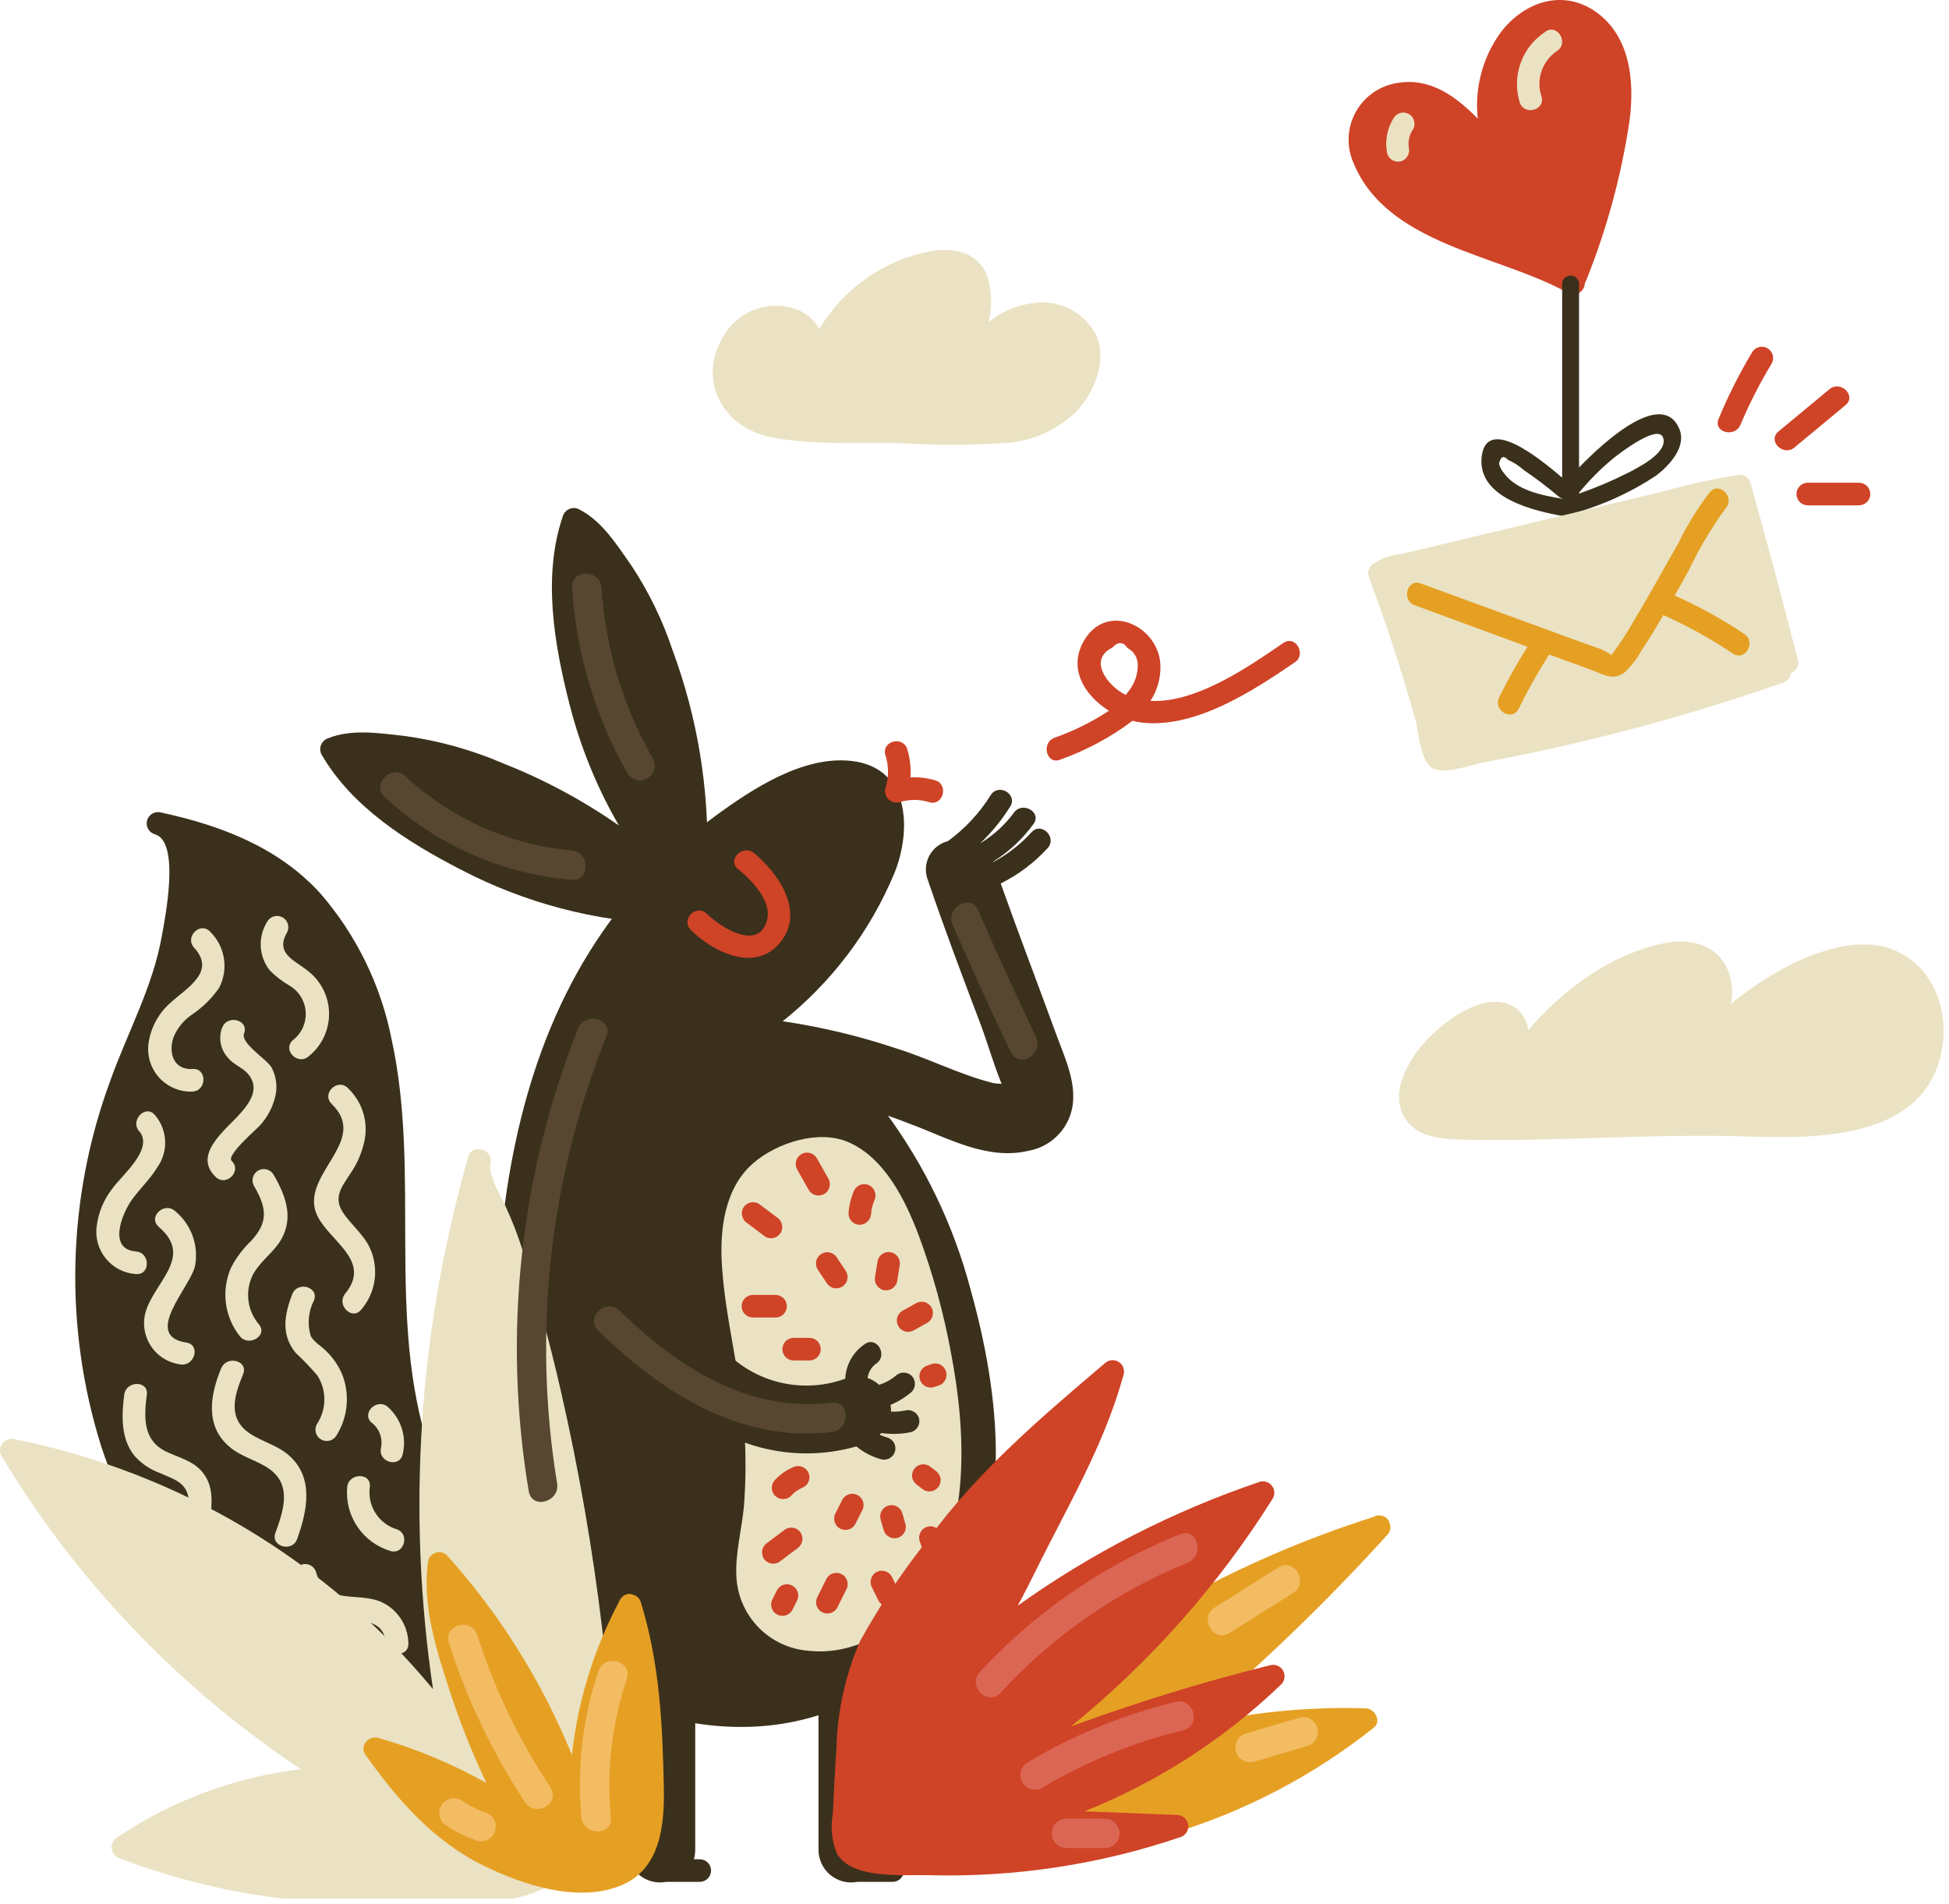 


<svg width="173" height="169" viewBox="0 0 173 169" fill="none" xmlns="http://www.w3.org/2000/svg">
<g id="finished-builder (1) 1" clip-path="url(#clip0_4_2)">
<path id="Path 42" d="M86.162 114.49C84.658 108.768 82.071 103.388 78.539 98.641C76.962 96.558 75.119 94.69 73.058 93.084C71.898 92.193 70.651 91.451 69.427 90.677C73.804 87.2 77.229 82.671 79.382 77.513C80.959 73.629 80.754 68.104 75.566 67.534C71.253 67.061 66.775 70.022 63.466 72.441C59.298 75.494 55.714 79.272 52.885 83.595C46.566 93.225 44.427 104.941 44.034 116.295C43.685 126.326 43.203 139.631 50.634 147.511C54.923 152.061 62.105 153.754 68.152 153.156C71.451 152.825 74.637 151.772 77.485 150.074C80.332 148.375 82.772 146.072 84.631 143.326C90.066 134.938 88.718 123.627 86.162 114.49Z" fill="#3B301B"/>
<path id="Path 43" d="M83.025 69.26C82.308 69.046 81.561 68.958 80.814 68.999C80.878 68.153 80.781 67.302 80.529 66.491C80.148 65.259 78.214 65.785 78.595 67.025C78.901 67.98 78.901 69.007 78.595 69.962C78.55 70.133 78.55 70.313 78.596 70.484C78.642 70.655 78.732 70.81 78.858 70.936C78.983 71.061 79.138 71.151 79.309 71.197C79.48 71.243 79.66 71.243 79.831 71.198C80.699 70.929 81.627 70.929 82.495 71.198C83.719 71.563 84.228 69.625 83.025 69.26Z" fill="#CF4327"/>
<path id="Path 44" d="M61.318 82.533C63.424 84.615 67.336 86.473 69.487 83.333C71.301 80.673 69.01 77.427 66.923 75.71C65.932 74.91 64.516 76.31 65.503 77.13C66.703 78.101 68.548 79.959 68.079 81.676C67.305 84.517 63.866 82.214 62.735 81.098C61.816 80.191 60.396 81.608 61.315 82.518L61.318 82.533Z" fill="#CF4327"/>
<path id="Path 45" d="M59.703 57.717C58.818 55.055 57.585 52.521 56.036 50.182C54.764 48.372 53.456 46.258 51.43 45.219C51.297 45.145 51.148 45.101 50.996 45.092C50.843 45.083 50.691 45.108 50.549 45.165C50.408 45.223 50.281 45.312 50.179 45.425C50.076 45.538 50.001 45.673 49.957 45.819C48.135 51.155 49.203 57.246 50.567 62.566C51.526 66.316 52.996 69.917 54.936 73.266C51.759 71.046 48.333 69.206 44.729 67.781C41.913 66.56 38.944 65.731 35.903 65.317C33.728 65.084 31.233 64.671 29.142 65.517C28.996 65.562 28.862 65.64 28.75 65.744C28.638 65.848 28.551 65.975 28.495 66.118C28.439 66.26 28.416 66.413 28.427 66.565C28.439 66.718 28.484 66.865 28.56 66.998C31.26 71.648 36.183 74.746 40.86 77.157C46.553 80.138 52.846 81.796 59.269 82.008C60.537 82.048 60.557 80.114 59.329 80.002L59.381 79.167C59.557 79.174 59.731 79.133 59.887 79.05C60.042 78.967 60.172 78.844 60.264 78.694C60.4 78.515 60.469 78.293 60.457 78.068C60.455 77.875 60.398 77.687 60.292 77.526L60.958 77.026C61.094 77.179 61.272 77.289 61.47 77.341C61.668 77.394 61.877 77.386 62.071 77.32C62.264 77.254 62.434 77.132 62.559 76.97C62.684 76.808 62.758 76.612 62.772 76.408C62.958 70.038 61.916 63.693 59.703 57.717V57.717Z" fill="#3B301B"/>
<path id="Path 46" d="M93.77 91.845C92.137 87.363 90.424 82.91 88.827 78.412C90.395 77.632 91.805 76.569 92.988 75.278C93.859 74.327 92.442 72.903 91.568 73.858C90.592 74.933 89.437 75.83 88.154 76.51V76.47C89.552 75.599 90.769 74.465 91.737 73.132C92.499 72.089 90.762 71.086 90.004 72.121C89.197 73.218 88.179 74.144 87.011 74.845C88.03 73.873 88.924 72.777 89.671 71.583C90.357 70.483 88.624 69.477 87.938 70.572C86.945 72.164 85.655 73.549 84.138 74.653C83.78 74.745 83.445 74.912 83.157 75.143C82.869 75.374 82.633 75.665 82.465 75.994C82.298 76.324 82.203 76.685 82.186 77.055C82.169 77.424 82.232 77.793 82.369 78.136C83.825 82.417 85.43 86.666 87.035 90.895C87.681 92.632 88.203 94.47 88.905 96.195C88.655 96.187 88.406 96.164 88.159 96.127C85.194 95.385 82.413 93.927 79.484 93.027C75.32 91.639 71.013 90.722 66.645 90.291C62.781 89.991 62.801 96.017 66.645 96.309C71.474 96.808 76.213 97.959 80.732 99.732C84.086 100.968 87.573 103.006 91.284 102.139C92.25 101.969 93.14 101.508 93.837 100.818C94.534 100.129 95.004 99.243 95.184 98.279C95.572 96.066 94.516 93.887 93.77 91.845Z" fill="#3B301B"/>
<path id="Path 47" d="M53.334 138.573C52.873 138.655 52.42 138.773 51.978 138.926C50.844 139.148 49.674 139.106 48.559 138.802C46.992 138.336 45.527 137.58 44.238 136.575C41.474 134.606 39.349 131.869 38.127 128.703C34.243 116.891 37.385 104.296 34.769 92.287C33.825 87.466 31.634 82.977 28.413 79.267C24.698 75.198 19.586 73.249 14.29 72.113C14.034 72.042 13.759 72.076 13.528 72.207C13.297 72.339 13.127 72.556 13.056 72.813C12.985 73.07 13.019 73.344 13.15 73.575C13.282 73.806 13.499 73.976 13.756 74.047C16.027 74.701 14.639 81.547 14.356 83.119C13.556 87.605 11.319 91.641 9.794 95.902C5.936 106.348 5.654 117.779 8.994 128.402C12.1 137.743 18.383 147.144 27.619 151.272C31.704 153.206 36.281 153.85 40.741 153.117C45.201 152.385 49.332 150.311 52.584 147.172C54.061 145.756 55.617 143.918 55.85 141.804C56.05 140.07 55.216 138.489 53.334 138.573Z" fill="#3B301B"/>
<path id="Path 48" d="M62.113 165.015H61.595C61.673 164.731 61.712 164.438 61.711 164.144C61.711 157.811 61.711 151.481 61.711 145.154C61.711 141.282 55.693 141.274 55.693 145.154V164.144C55.688 164.575 55.78 165.001 55.961 165.392C56.141 165.784 56.407 166.129 56.738 166.405C57.07 166.681 57.458 166.879 57.876 166.985C58.293 167.092 58.729 167.104 59.152 167.021H62.113C62.379 167.021 62.634 166.915 62.822 166.727C63.01 166.539 63.116 166.284 63.116 166.018C63.116 165.752 63.01 165.497 62.822 165.309C62.634 165.121 62.379 165.015 62.113 165.015V165.015Z" fill="#3B301B"/>
<path id="Path 49" d="M79.233 165.015H78.555C78.633 164.731 78.672 164.438 78.671 164.144V145.154C78.671 141.282 72.653 141.274 72.653 145.154V164.144C72.648 164.575 72.74 165.001 72.921 165.392C73.101 165.784 73.367 166.129 73.698 166.405C74.03 166.681 74.418 166.879 74.836 166.985C75.253 167.092 75.689 167.104 76.112 167.021H79.234C79.5 167.021 79.755 166.915 79.943 166.727C80.131 166.539 80.237 166.283 80.237 166.017C80.236 165.751 80.131 165.496 79.942 165.308C79.754 165.12 79.499 165.015 79.233 165.015V165.015Z" fill="#3B301B"/>
<path id="Path 50" d="M82.13 141.727C86.098 135.327 85.773 127.198 84.413 120.06C83.76 116.506 82.8 113.016 81.544 109.628C80.364 106.522 78.531 102.759 75.289 101.363C72.657 100.228 68.946 101.427 66.863 103.233C64.319 105.44 63.878 109.099 64.078 112.269C64.378 117.084 65.735 121.802 66.056 126.641C66.214 128.891 66.214 131.148 66.056 133.398C65.896 135.593 65.225 137.84 65.37 140.05C65.481 141.72 66.192 143.294 67.372 144.482C68.552 145.669 70.121 146.391 71.79 146.514C75.802 146.943 79.333 144.7 81.99 141.908C82.017 141.876 82.043 141.843 82.066 141.808C82.066 141.788 82.102 141.764 82.114 141.744L82.13 141.727Z" fill="#EAE2C2"/>
<path id="Path 51" d="M81.577 125.886C81.502 125.632 81.331 125.417 81.1 125.286C80.87 125.156 80.598 125.12 80.341 125.186C79.929 125.269 79.509 125.302 79.089 125.286C79.097 125.085 79.084 124.884 79.049 124.686C79.731 124.402 80.363 124.012 80.923 123.53C81.11 123.341 81.214 123.086 81.214 122.82C81.214 122.554 81.11 122.299 80.923 122.11C80.732 121.926 80.478 121.823 80.213 121.823C79.948 121.823 79.694 121.926 79.503 122.11C79.071 122.468 78.574 122.739 78.039 122.91C77.736 122.643 77.386 122.433 77.008 122.292C77.043 122.038 77.13 121.795 77.264 121.576C77.397 121.357 77.573 121.168 77.782 121.02C78.841 120.294 77.838 118.556 76.771 119.287C76.26 119.627 75.835 120.083 75.532 120.618C75.229 121.152 75.056 121.75 75.026 122.364C72.969 123.117 70.722 123.176 68.628 122.534C66.534 121.891 64.707 120.582 63.426 118.805C61.819 116.16 60.537 113.331 59.606 110.379C58.532 107.368 57.865 104.226 57.624 101.038C57.355 97.194 51.333 97.166 51.606 101.038C51.87 105.106 52.723 109.115 54.138 112.938C55.45 116.438 56.902 120.361 59.282 123.286C61.286 125.654 63.931 127.393 66.9 128.296C69.868 129.198 73.034 129.225 76.017 128.374C76.659 128.906 77.407 129.295 78.212 129.514C78.469 129.585 78.743 129.551 78.974 129.42C79.205 129.288 79.375 129.07 79.446 128.814C79.517 128.558 79.483 128.283 79.352 128.052C79.22 127.821 79.002 127.651 78.746 127.58C78.517 127.518 78.294 127.436 78.08 127.335L78.212 127.187C79.094 127.311 79.991 127.284 80.864 127.107C81.119 127.036 81.337 126.869 81.47 126.64C81.603 126.412 81.642 126.14 81.578 125.883L81.577 125.886Z" fill="#3B301B"/>
<g id="envelopee">
<path id="Path 52" d="M141.36 0.858C138.395 -1 135.025 0.358 133.107 3.017C131.572 5.203 130.884 7.873 131.173 10.528C129.223 8.554 126.964 6.881 124.073 7.358C123.301 7.47 122.564 7.758 121.921 8.2C121.277 8.641 120.744 9.225 120.361 9.905C119.979 10.585 119.757 11.344 119.714 12.124C119.671 12.903 119.808 13.682 120.113 14.4C123.098 21.783 133.089 22.573 139.176 26C139.329 26.083 139.5 26.126 139.674 26.123C139.848 26.121 140.019 26.074 140.169 25.987C140.32 25.9 140.446 25.776 140.534 25.626C140.623 25.477 140.672 25.307 140.676 25.133C140.716 25.07 140.749 25.003 140.776 24.933C142.611 20.385 143.905 15.636 144.632 10.786C145.124 7.221 144.727 2.98 141.36 0.858Z" fill="#CF4327"/>
<path id="Path 53" d="M149.048 38.024C147.559 34.63 142.656 38.903 140.161 41.491V25.136C140.142 24.95 140.055 24.779 139.916 24.654C139.777 24.529 139.598 24.46 139.411 24.46C139.224 24.46 139.045 24.529 138.906 24.654C138.767 24.779 138.68 24.95 138.661 25.136V42.389C136.615 40.64 131.968 36.889 131.523 40.503C131.066 44.214 136.254 45.378 138.882 45.827C139.022 45.853 139.166 45.84 139.298 45.789C139.431 45.738 139.546 45.651 139.632 45.538C139.721 45.54 139.809 45.527 139.893 45.498C142.412 44.77 144.805 43.665 146.993 42.22C148.161 41.33 149.758 39.641 149.048 38.024ZM133.46 41.948C133.265 41.717 133.128 41.443 133.06 41.148C133.202 40.506 133.469 40.395 133.86 40.815C134.373 41.046 134.847 41.353 135.268 41.726C136.337 42.454 137.367 43.238 138.354 44.073C138.453 44.157 138.572 44.216 138.699 44.242V44.266C136.809 43.957 134.59 43.52 133.463 41.951L133.46 41.948ZM144.434 42C143.052 42.697 141.624 43.3 140.161 43.806V43.73C141.077 42.61 142.101 41.584 143.218 40.665C143.728 40.265 147.507 37.303 147.672 39.065C147.788 40.317 145.372 41.521 144.438 42.002L144.434 42Z" fill="#3B301B"/>
<path id="Path 56" d="M123.734 10.431C123.124 11.373 122.906 12.517 123.128 13.617C123.201 13.87 123.369 14.085 123.598 14.216C123.826 14.346 124.097 14.383 124.352 14.317C124.605 14.241 124.82 14.07 124.95 13.839C125.081 13.609 125.117 13.338 125.052 13.081C124.966 12.503 125.11 11.914 125.452 11.44C125.567 11.213 125.591 10.951 125.519 10.707C125.447 10.463 125.285 10.256 125.066 10.127C124.847 9.998 124.587 9.958 124.339 10.014C124.091 10.07 123.873 10.218 123.731 10.429L123.734 10.431Z" fill="#EAE2C2"/>
<path id="Path 57" d="M137.192 2.807C136.178 3.459 135.404 4.424 134.989 5.556C134.574 6.688 134.54 7.925 134.892 9.078C135.292 10.306 137.215 9.778 136.826 8.544C136.582 7.817 136.585 7.03 136.834 6.305C137.083 5.579 137.563 4.956 138.202 4.532C139.277 3.826 138.274 2.088 137.191 2.799L137.192 2.807Z" fill="#EAE2C2"/>
<path id="Path 54" d="M159.584 58.579C158.247 53.328 156.847 48.095 155.384 42.879C155.325 42.668 155.198 42.481 155.024 42.348C154.849 42.215 154.636 42.142 154.417 42.141C152.202 42.48 150.009 42.955 147.853 43.565L138.223 45.865L128.995 48.072L124.381 49.172C123.423 49.247 122.505 49.591 121.733 50.163C121.606 50.287 121.516 50.444 121.471 50.615C121.425 50.787 121.427 50.967 121.476 51.138C123.041 55.331 124.437 59.564 125.637 63.889C125.962 65.057 126.037 67.324 127.029 68.089C128.021 68.854 130.552 67.889 131.735 67.656C140.75 65.975 149.624 63.612 158.281 60.586C158.465 60.525 158.626 60.411 158.746 60.259C158.866 60.107 158.938 59.924 158.955 59.731C159.188 59.657 159.384 59.496 159.502 59.282C159.62 59.067 159.651 58.816 159.589 58.579H159.584Z" fill="#EAE2C2"/>
<path id="Path 55" d="M154.846 56.28C152.885 54.963 150.814 53.817 148.655 52.857L149.835 50.757C150.768 48.77 151.89 46.877 153.185 45.104C154.028 44.133 152.611 42.697 151.765 43.684C150.698 45.082 149.77 46.582 148.996 48.162C147.688 50.473 146.408 52.804 145.036 55.079C144.551 55.946 144.017 56.785 143.436 57.591C143.316 57.743 143.079 58.157 142.914 58.201C143.363 58.085 141.104 57.194 142.035 57.611C141.57 57.402 141.064 57.258 140.587 57.081L126.103 51.781C124.903 51.336 124.366 53.274 125.569 53.715L135.587 57.401C134.669 58.854 133.828 60.354 133.067 61.895C132.497 63.051 134.227 64.066 134.8 62.906C135.613 61.252 136.519 59.644 137.512 58.091L141.091 59.399C142.21 59.799 143.149 60.466 144.181 59.692C144.775 59.146 145.276 58.508 145.666 57.802C146.366 56.755 147.01 55.675 147.644 54.592C149.795 55.55 151.86 56.693 153.815 58.006C154.894 58.736 155.901 57.001 154.846 56.28Z" fill="#E5A024"/>
<path id="Path 58" d="M154.484 37.715C155.273 35.839 156.198 34.023 157.252 32.282C157.318 32.168 157.362 32.042 157.379 31.912C157.397 31.781 157.389 31.649 157.356 31.521C157.322 31.394 157.264 31.274 157.184 31.169C157.104 31.064 157.005 30.976 156.891 30.91C156.777 30.844 156.651 30.8 156.521 30.782C156.39 30.765 156.258 30.773 156.13 30.806C156.003 30.84 155.883 30.898 155.778 30.978C155.674 31.058 155.585 31.157 155.519 31.271C154.387 33.163 153.394 35.135 152.55 37.171C152.05 38.371 153.994 38.88 154.484 37.705V37.715Z" fill="#CF4327"/>
<path id="Path 59" d="M159.279 39.719L163.813 35.959C164.813 35.132 163.384 33.72 162.393 34.539L157.859 38.299C156.864 39.127 158.288 40.539 159.279 39.719Z" fill="#CF4327"/>
<path id="Path 60" d="M160.463 44.849H165.009C165.275 44.849 165.53 44.743 165.718 44.555C165.906 44.367 166.012 44.112 166.012 43.846C166.012 43.58 165.906 43.325 165.718 43.137C165.53 42.949 165.275 42.843 165.009 42.843H160.463C160.331 42.843 160.201 42.869 160.079 42.919C159.957 42.97 159.847 43.044 159.754 43.137C159.661 43.23 159.587 43.34 159.536 43.462C159.486 43.584 159.46 43.714 159.46 43.846C159.46 43.978 159.486 44.108 159.536 44.23C159.587 44.352 159.661 44.462 159.754 44.555C159.847 44.648 159.957 44.722 160.079 44.773C160.201 44.823 160.331 44.849 160.463 44.849Z" fill="#CF4327"/>
</g>
<g id="leftg">
<path id="Path 40" d="M53.484 144.822C52.63 137.608 51.388 130.445 49.762 123.362C48.796 119.135 47.655 114.953 46.34 110.816C45.932 109.546 45.446 108.303 44.886 107.091C44.447 106.129 43.35 104.407 43.527 103.285C43.57 103.141 43.579 102.989 43.553 102.841C43.526 102.693 43.466 102.553 43.376 102.432C43.286 102.311 43.169 102.212 43.034 102.143C42.899 102.074 42.75 102.037 42.598 102.034C42.481 101.999 42.358 101.991 42.237 102.01C42.117 102.028 42.002 102.073 41.901 102.141C41.801 102.209 41.717 102.298 41.655 102.402C41.594 102.506 41.556 102.623 41.546 102.743C37.164 118.075 36.103 134.149 38.433 149.915C29.008 138.501 15.881 130.662 1.277 127.727C1.083 127.682 0.88 127.693 0.693 127.758C0.505 127.824 0.341 127.941 0.219 128.097C0.097 128.252 0.022 128.439 0.004 128.634C-0.014 128.83 0.026 129.027 0.117 129.201C6.784 140.305 15.863 149.805 26.698 157.015C20.865 157.721 15.286 159.793 10.425 163.058C10.248 163.159 10.104 163.309 10.012 163.489C9.92 163.67 9.884 163.873 9.908 164.074C9.932 164.275 10.015 164.465 10.148 164.619C10.28 164.773 10.455 164.886 10.651 164.943C17.921 167.72 25.668 169.07 33.46 168.919C39.211 168.761 47.638 170.267 51.613 164.91C53.491 162.38 53.753 158.938 53.931 155.901C54.103 152.201 53.954 148.492 53.483 144.817L53.484 144.822Z" fill="#EAE2C2"/>
<path id="Path 61" d="M58.923 158.566C58.803 152.949 58.55 147.612 56.881 142.208C56.838 142.051 56.756 141.908 56.641 141.793C56.526 141.677 56.384 141.594 56.227 141.55C56.04 141.463 55.829 141.445 55.629 141.497C55.43 141.55 55.255 141.671 55.136 141.839C55.043 141.937 54.974 142.055 54.936 142.184C52.699 146.405 51.284 151.013 50.767 155.762C48.121 149.265 44.373 143.274 39.689 138.052C39.564 137.93 39.41 137.842 39.241 137.797C39.072 137.752 38.894 137.752 38.725 137.797C38.556 137.841 38.402 137.929 38.277 138.051C38.152 138.173 38.06 138.325 38.012 138.493C37.43 142.457 38.742 146.486 39.966 150.221C40.867 152.96 41.94 155.641 43.176 158.246C40.134 156.537 36.902 155.191 33.546 154.234C32.746 154.005 31.897 154.972 32.415 155.707C35.224 159.679 38.482 163.415 42.923 165.581C46.423 167.286 51.188 168.881 55.028 167.381C58.658 165.945 58.995 161.969 58.923 158.566Z" fill="#E5A024"/>
</g>
<path id="Path 62" d="M113.92 57.062C110.891 59.128 106.204 62.422 102.12 62.206C102.728 61.273 103.037 60.177 103.003 59.064C102.903 55.658 98.481 53.447 96.367 56.625C94.682 59.173 96.194 61.689 98.433 63.081C96.917 64.081 95.284 64.889 93.57 65.488C92.39 65.969 92.904 67.895 94.104 67.422C96.406 66.605 98.571 65.443 100.524 63.975C100.845 64.059 101.173 64.116 101.503 64.148C106.217 64.593 111.221 61.315 114.932 58.784C115.991 58.073 114.991 56.332 113.92 57.062ZM98.741 57.462C99.257 56.929 99.705 56.947 100.085 57.518C100.366 57.661 100.6 57.882 100.761 58.153C100.921 58.424 101.001 58.736 100.992 59.051C100.99 59.878 100.708 60.68 100.192 61.326C100.108 61.447 100.02 61.563 99.927 61.675C98.338 60.917 96.521 58.549 98.747 57.475L98.741 57.462Z" fill="#CF4327"/>
<path id="Path 63" d="M168.27 84.386C165.329 83.094 161.77 84.246 159.042 85.566C157.116 86.539 155.305 87.725 153.642 89.101C153.844 88.144 153.766 87.149 153.417 86.236C152.494 83.829 150.051 83.243 147.728 83.716C143.058 84.655 138.797 87.756 135.643 91.44C135.583 90.776 135.286 90.156 134.805 89.695C134.324 89.233 133.693 88.961 133.027 88.928C130.427 88.715 127.301 91.355 125.833 93.249L125.797 93.309C125.753 93.354 125.713 93.402 125.677 93.453C124.614 95.018 123.603 97.153 124.577 99.006C125.72 101.197 128.561 101.124 130.677 101.161C138.762 101.289 146.803 100.603 154.877 100.861C159.788 101.013 167.351 101.222 170.762 96.869C173.731 93.065 172.985 86.457 168.27 84.386Z" fill="#EAE2C2"/>
<path id="Path 64" d="M91.853 26.882C90.346 27.043 88.918 27.64 87.744 28.599C88.089 27.255 88.05 25.841 87.632 24.518C86.832 22.379 84.671 21.942 82.632 22.287C80.592 22.674 78.657 23.486 76.952 24.671C75.248 25.856 73.812 27.387 72.738 29.164C72.312 28.478 71.704 27.924 70.981 27.564C69.969 27.13 68.846 27.02 67.769 27.249C66.691 27.478 65.711 28.035 64.963 28.844C64.891 28.897 64.826 28.959 64.77 29.029C64.706 29.095 64.65 29.17 64.605 29.25C61.624 33.262 63.875 38.077 68.805 38.88C72.476 39.49 76.284 39.28 79.991 39.329C83.008 39.518 86.034 39.518 89.051 39.329C91.511 39.214 93.842 38.197 95.599 36.472C97.168 34.723 98.283 32.058 97.304 29.747C96.799 28.768 96.006 27.967 95.03 27.455C94.055 26.942 92.946 26.742 91.853 26.882V26.882Z" fill="#EAE2C2"/>
<path id="Path 65" d="M17.223 84.109C19.209 86.236 16.597 87.668 15.193 88.944C14.113 89.867 13.401 91.148 13.189 92.553C13.108 93.104 13.149 93.667 13.311 94.2C13.472 94.734 13.749 95.225 14.123 95.638C14.496 96.052 14.957 96.378 15.471 96.593C15.985 96.808 16.54 96.907 17.097 96.882C18.377 96.798 18.389 94.792 17.097 94.876C15.397 94.988 14.926 93.424 15.404 92.047C15.739 91.251 16.294 90.566 17.004 90.073C17.968 89.435 18.8 88.618 19.456 87.666C19.871 86.861 20.017 85.944 19.873 85.049C19.729 84.154 19.303 83.33 18.656 82.695C17.773 81.748 16.356 83.168 17.236 84.115L17.223 84.109Z" fill="#EAE2C2"/>
<path id="Path 66" d="M19.718 91.2C19.546 91.652 19.504 92.143 19.596 92.618C19.689 93.093 19.912 93.533 20.24 93.888C20.721 94.482 21.504 94.735 21.993 95.288C23.161 96.608 22.105 97.972 21.193 98.971C19.961 100.331 17.093 102.506 19.147 104.46C20.082 105.351 21.502 103.934 20.567 103.04C20.049 102.546 22.767 100.231 23.055 99.906C23.742 99.162 24.223 98.25 24.447 97.262C24.639 96.411 24.517 95.519 24.106 94.75C23.706 94.02 21.325 92.587 21.662 91.729C22.131 90.529 20.193 90.004 19.728 91.195L19.718 91.2Z" fill="#EAE2C2"/>
<path id="Path 67" d="M12.356 100.387C13.692 101.987 10.819 104.287 9.949 105.519C9.213 106.472 8.742 107.603 8.585 108.797C8.512 109.31 8.546 109.833 8.685 110.333C8.823 110.833 9.064 111.298 9.392 111.701C9.719 112.103 10.126 112.433 10.588 112.67C11.049 112.907 11.554 113.046 12.072 113.078C13.36 113.178 13.352 111.172 12.072 111.072C9.516 110.872 10.872 107.666 11.672 106.53C12.386 105.53 13.305 104.676 13.947 103.63C14.441 102.945 14.692 102.115 14.658 101.271C14.625 100.427 14.309 99.619 13.762 98.976C12.939 97.976 11.527 99.405 12.342 100.396L12.356 100.387Z" fill="#EAE2C2"/>
<path id="Path 68" d="M14.097 108.897C17.359 111.665 13.383 113.957 12.841 116.797C12.754 117.29 12.768 117.795 12.883 118.282C12.997 118.769 13.21 119.227 13.507 119.629C13.804 120.032 14.18 120.369 14.612 120.621C15.044 120.874 15.523 121.036 16.019 121.097C17.283 121.29 17.825 119.356 16.553 119.163C12.577 118.553 16.922 114.216 17.315 112.342C17.482 111.443 17.403 110.515 17.086 109.657C16.769 108.799 16.227 108.042 15.515 107.467C14.536 106.636 13.108 108.049 14.095 108.887L14.097 108.897Z" fill="#EAE2C2"/>
<path id="Path 69" d="M23.001 117.561C22.488 116.97 22.16 116.241 22.057 115.466C21.953 114.69 22.079 113.901 22.419 113.196C22.977 112.089 24.019 111.366 24.738 110.355C26.154 108.297 25.444 106.255 24.285 104.255C24.151 104.025 23.931 103.858 23.674 103.79C23.416 103.723 23.143 103.76 22.913 103.894C22.683 104.028 22.516 104.248 22.448 104.505C22.381 104.763 22.418 105.036 22.552 105.266C23.691 107.228 23.828 108.476 22.275 110.149C21.555 110.835 20.955 111.638 20.502 112.524C20.072 113.507 19.916 114.589 20.051 115.653C20.185 116.718 20.606 117.726 21.268 118.571C22.042 119.583 23.787 118.572 23.001 117.561Z" fill="#EAE2C2"/>
<path id="Path 70" d="M23.727 81.79C23.308 82.448 23.104 83.22 23.144 83.999C23.185 84.777 23.467 85.524 23.952 86.135C24.487 86.67 25.09 87.131 25.746 87.507C26.15 87.755 26.488 88.099 26.73 88.507C26.973 88.915 27.112 89.376 27.136 89.85C27.16 90.324 27.068 90.797 26.869 91.228C26.669 91.658 26.368 92.034 25.991 92.322C25.028 93.189 26.452 94.605 27.411 93.742C27.97 93.293 28.421 92.725 28.732 92.079C29.043 91.434 29.206 90.727 29.209 90.01C29.212 89.293 29.055 88.585 28.75 87.937C28.444 87.289 27.998 86.717 27.443 86.263C26.308 85.292 24.378 84.702 25.457 82.8C25.523 82.686 25.567 82.561 25.584 82.43C25.602 82.299 25.594 82.167 25.561 82.039C25.527 81.912 25.469 81.792 25.389 81.687C25.309 81.582 25.21 81.494 25.096 81.428C24.866 81.294 24.593 81.257 24.335 81.324C24.078 81.392 23.858 81.559 23.724 81.789L23.727 81.79Z" fill="#EAE2C2"/>
<path id="Path 71" d="M29.426 97.972C32.692 101.078 27.267 103.902 27.926 107.2C28.464 109.872 33.286 111.614 30.634 114.823C29.834 115.814 31.234 117.23 32.054 116.243C32.559 115.66 32.926 114.971 33.125 114.226C33.325 113.481 33.352 112.7 33.206 111.943C32.853 110.021 31.649 109.255 30.578 107.81C29.507 106.365 30.261 105.447 31.092 104.171C31.713 103.275 32.145 102.262 32.364 101.194C32.527 100.357 32.475 99.493 32.213 98.681C31.95 97.87 31.486 97.139 30.864 96.556C29.929 95.665 28.509 97.082 29.444 97.976L29.426 97.972Z" fill="#EAE2C2"/>
<path id="Path 72" d="M25.937 114.864C25.237 116.706 24.922 118.475 26.254 120.08C26.933 120.711 27.575 121.381 28.176 122.086C28.585 122.73 28.798 123.479 28.791 124.242C28.784 125.005 28.557 125.749 28.136 126.386C28.002 126.616 27.965 126.889 28.032 127.147C28.1 127.404 28.267 127.624 28.497 127.758C28.727 127.892 29 127.929 29.258 127.862C29.515 127.794 29.735 127.627 29.869 127.397C30.358 126.616 30.662 125.734 30.758 124.817C30.854 123.901 30.739 122.974 30.423 122.109C30.099 121.281 29.599 120.534 28.958 119.918C28.558 119.493 27.823 119.091 27.574 118.546C27.266 117.499 27.373 116.374 27.874 115.404C28.331 114.204 26.393 113.675 25.94 114.87L25.937 114.864Z" fill="#EAE2C2"/>
<path id="Path 73" d="M19.63 121.448C18.63 123.855 18.182 126.616 20.43 128.462C21.497 129.349 22.906 129.626 24.001 130.444C25.931 131.892 25.124 134.175 24.442 136.061C24.005 137.261 25.942 137.802 26.376 136.595C27.276 134.083 27.901 131.122 25.622 129.148C24.631 128.289 23.347 127.976 22.26 127.282C20.16 125.946 20.771 123.9 21.578 121.966C22.078 120.766 20.134 120.257 19.644 121.432L19.63 121.448Z" fill="#EAE2C2"/>
<path id="Path 74" d="M11.032 123.76C10.791 125.598 10.699 127.696 11.947 129.221C12.554 129.899 13.319 130.417 14.174 130.73C15.707 131.4 16.814 131.653 16.786 133.691C16.758 136.022 16.386 138.185 18.038 140.135C18.64 140.871 19.445 141.414 20.353 141.699C21.26 141.983 22.231 141.996 23.146 141.735C23.402 141.664 23.62 141.494 23.752 141.263C23.883 141.032 23.917 140.757 23.846 140.501C23.775 140.245 23.605 140.027 23.374 139.895C23.143 139.764 22.869 139.73 22.612 139.801C19.591 140.632 18.483 137.341 18.668 134.986C18.792 133.433 19.025 131.913 17.942 130.625C17.103 129.625 15.852 129.369 14.732 128.825C12.674 127.818 12.774 125.784 13.032 123.782C13.201 122.506 11.19 122.518 11.026 123.782L11.032 123.76Z" fill="#EAE2C2"/>
<path id="Path 75" d="M30.821 131.965C30.703 133.21 31.02 134.456 31.718 135.494C32.416 136.531 33.452 137.294 34.649 137.654C35.889 138.031 36.414 136.093 35.183 135.72C34.409 135.474 33.748 134.962 33.316 134.274C32.885 133.586 32.712 132.768 32.828 131.964C32.975 130.685 30.967 130.697 30.821 131.965Z" fill="#EAE2C2"/>
<path id="Path 76" d="M26.118 140.086C26.294 140.784 26.621 141.436 27.076 141.994C27.531 142.553 28.102 143.005 28.75 143.32C30.556 144.175 34.042 143.039 34.243 145.82C34.335 147.1 36.343 147.112 36.249 145.82C36.231 145.018 35.977 144.238 35.52 143.579C35.063 142.919 34.422 142.408 33.677 142.109C31.546 141.309 28.862 142.458 28.06 139.549C27.989 139.293 27.819 139.075 27.588 138.943C27.357 138.812 27.082 138.778 26.826 138.849C26.57 138.92 26.352 139.09 26.22 139.321C26.089 139.552 26.055 139.827 26.126 140.083L26.118 140.086Z" fill="#EAE2C2"/>
<path id="Path 77" d="M45.506 143.578C46.081 143.695 46.678 143.658 47.234 143.47C47.791 143.283 48.288 142.952 48.676 142.511C48.858 142.319 48.959 142.065 48.959 141.801C48.959 141.537 48.858 141.283 48.676 141.091C48.487 140.904 48.232 140.8 47.966 140.8C47.7 140.8 47.445 140.904 47.256 141.091C47.12 141.278 46.938 141.426 46.728 141.522C46.518 141.619 46.286 141.66 46.056 141.641C45.8 141.577 45.528 141.614 45.298 141.744C45.068 141.874 44.897 142.088 44.82 142.341C44.751 142.598 44.785 142.871 44.916 143.103C45.047 143.334 45.264 143.504 45.52 143.577L45.506 143.578Z" fill="#EAE2C2"/>
<path id="Path 78" d="M25.003 147.552C25.53 148.626 26.42 149.48 27.515 149.964C28.609 150.448 29.84 150.53 30.989 150.196C31.116 150.161 31.235 150.101 31.339 150.02C31.443 149.939 31.53 149.839 31.595 149.724C31.66 149.609 31.701 149.483 31.718 149.352C31.734 149.222 31.724 149.089 31.689 148.962C31.654 148.835 31.594 148.716 31.513 148.612C31.432 148.508 31.332 148.421 31.217 148.356C31.102 148.291 30.976 148.25 30.845 148.233C30.715 148.217 30.582 148.227 30.455 148.262C29.731 148.478 28.954 148.422 28.268 148.105C27.583 147.788 27.036 147.232 26.732 146.541C26.186 145.373 24.457 146.389 24.999 147.552H25.003Z" fill="#EAE2C2"/>
<path id="Path 79" d="M33.016 126.287C33.343 126.549 33.591 126.897 33.733 127.291C33.874 127.686 33.903 128.112 33.816 128.522C33.539 129.782 35.473 130.322 35.75 129.056C35.928 128.304 35.899 127.518 35.666 126.781C35.433 126.044 35.004 125.384 34.426 124.871C33.455 124.032 32.019 125.445 33.006 126.291L33.016 126.287Z" fill="#EAE2C2"/>
<path id="Path 80" d="M66.337 108.565L67.937 109.765C68.167 109.898 68.44 109.935 68.697 109.867C68.954 109.8 69.174 109.633 69.309 109.404C69.435 109.172 69.468 108.901 69.4 108.646C69.334 108.391 69.172 108.172 68.948 108.032L67.348 106.832C67.118 106.699 66.845 106.662 66.588 106.73C66.331 106.797 66.111 106.964 65.976 107.193C65.85 107.425 65.817 107.696 65.884 107.951C65.951 108.206 66.113 108.425 66.337 108.565Z" fill="#CF4327"/>
<path id="Path 81" d="M70.768 103.81L71.787 105.61C71.854 105.724 71.942 105.824 72.047 105.903C72.152 105.983 72.272 106.041 72.4 106.075C72.527 106.108 72.66 106.116 72.791 106.098C72.922 106.081 73.048 106.037 73.162 105.97C73.275 105.904 73.375 105.816 73.455 105.71C73.535 105.605 73.593 105.486 73.626 105.358C73.66 105.23 73.668 105.097 73.65 104.967C73.632 104.836 73.589 104.71 73.522 104.596L72.503 102.796C72.369 102.566 72.149 102.399 71.892 102.331C71.635 102.264 71.361 102.301 71.131 102.435C70.901 102.569 70.734 102.789 70.666 103.046C70.599 103.304 70.636 103.577 70.77 103.807L70.768 103.81Z" fill="#CF4327"/>
<path id="Path 82" d="M68.841 114.928H66.831C66.565 114.928 66.31 115.034 66.122 115.222C65.934 115.41 65.828 115.665 65.828 115.931C65.828 116.197 65.934 116.452 66.122 116.64C66.31 116.828 66.565 116.934 66.831 116.934H68.837C68.969 116.934 69.099 116.909 69.221 116.858C69.343 116.808 69.454 116.735 69.547 116.642C69.64 116.549 69.714 116.438 69.765 116.317C69.816 116.195 69.842 116.065 69.842 115.933C69.842 115.801 69.817 115.671 69.766 115.549C69.716 115.427 69.643 115.317 69.55 115.223C69.457 115.13 69.346 115.056 69.225 115.005C69.103 114.954 68.973 114.928 68.841 114.928V114.928Z" fill="#CF4327"/>
<path id="Path 83" d="M72.565 112.647L73.365 113.847C73.499 114.077 73.719 114.244 73.976 114.312C74.234 114.379 74.507 114.342 74.737 114.208C74.967 114.074 75.134 113.854 75.202 113.597C75.269 113.339 75.232 113.066 75.098 112.836L74.298 111.636C74.232 111.522 74.144 111.423 74.039 111.343C73.934 111.263 73.814 111.205 73.687 111.171C73.559 111.138 73.427 111.13 73.296 111.148C73.165 111.165 73.04 111.209 72.926 111.275C72.812 111.341 72.713 111.43 72.633 111.534C72.553 111.639 72.495 111.759 72.461 111.886C72.428 112.014 72.42 112.146 72.438 112.277C72.455 112.407 72.499 112.533 72.565 112.647V112.647Z" fill="#CF4327"/>
<path id="Path 84" d="M77.91 111.855L77.685 113.255C77.62 113.512 77.656 113.783 77.787 114.014C77.917 114.244 78.132 114.415 78.385 114.491C78.642 114.559 78.915 114.524 79.146 114.393C79.377 114.262 79.547 114.046 79.621 113.791L79.846 112.391C79.911 112.135 79.875 111.863 79.744 111.632C79.614 111.402 79.4 111.231 79.146 111.155C78.889 111.087 78.616 111.122 78.385 111.253C78.154 111.384 77.984 111.6 77.91 111.855V111.855Z" fill="#CF4327"/>
<path id="Path 85" d="M69.728 135.716L68.128 136.916C67.904 137.056 67.743 137.275 67.675 137.53C67.608 137.785 67.641 138.056 67.767 138.288C67.903 138.516 68.122 138.682 68.379 138.75C68.636 138.817 68.909 138.781 69.139 138.649L70.739 137.449C70.963 137.309 71.124 137.09 71.192 136.835C71.259 136.58 71.226 136.309 71.1 136.077C70.965 135.849 70.745 135.683 70.488 135.615C70.231 135.548 69.958 135.584 69.728 135.716Z" fill="#CF4327"/>
<path id="Path 86" d="M73.375 140.094L72.575 141.694C72.441 141.924 72.404 142.197 72.471 142.455C72.539 142.712 72.706 142.932 72.936 143.066C73.166 143.2 73.439 143.237 73.697 143.17C73.954 143.102 74.174 142.935 74.308 142.705L75.108 141.105C75.174 140.991 75.218 140.865 75.236 140.735C75.253 140.604 75.245 140.472 75.212 140.344C75.178 140.217 75.12 140.097 75.04 139.992C74.96 139.888 74.861 139.799 74.747 139.733C74.517 139.599 74.243 139.562 73.986 139.629C73.729 139.697 73.509 139.864 73.375 140.094V140.094Z" fill="#CF4327"/>
<path id="Path 87" d="M77.407 140.912L78.007 142.112C78.142 142.34 78.362 142.506 78.619 142.574C78.876 142.641 79.149 142.605 79.379 142.473C79.604 142.335 79.767 142.115 79.835 141.859C79.902 141.604 79.868 141.332 79.74 141.101L79.14 139.901C79.004 139.673 78.785 139.507 78.528 139.439C78.271 139.372 77.998 139.408 77.768 139.54C77.543 139.678 77.38 139.898 77.312 140.154C77.245 140.409 77.279 140.681 77.407 140.912V140.912Z" fill="#CF4327"/>
<path id="Path 88" d="M74.784 133.076L74.178 134.276C74.044 134.506 74.007 134.779 74.074 135.037C74.142 135.294 74.309 135.514 74.539 135.648C74.769 135.782 75.043 135.819 75.3 135.752C75.557 135.684 75.777 135.517 75.911 135.287L76.517 134.087C76.583 133.973 76.627 133.847 76.644 133.717C76.662 133.586 76.654 133.454 76.621 133.326C76.587 133.199 76.529 133.079 76.449 132.974C76.369 132.87 76.27 132.781 76.156 132.715C75.926 132.581 75.653 132.544 75.395 132.611C75.138 132.679 74.918 132.846 74.784 133.076V133.076Z" fill="#CF4327"/>
<path id="Path 89" d="M68.985 141.105L68.585 141.905C68.451 142.135 68.414 142.408 68.481 142.666C68.549 142.923 68.716 143.143 68.946 143.277C69.176 143.411 69.45 143.448 69.707 143.381C69.964 143.313 70.184 143.146 70.318 142.916L70.718 142.116C70.784 142.002 70.828 141.876 70.846 141.746C70.863 141.615 70.855 141.483 70.822 141.355C70.788 141.228 70.73 141.108 70.65 141.003C70.57 140.899 70.471 140.81 70.357 140.744C70.243 140.678 70.118 140.634 69.987 140.617C69.856 140.599 69.724 140.607 69.596 140.64C69.469 140.674 69.349 140.732 69.244 140.812C69.139 140.892 69.051 140.991 68.985 141.105V141.105Z" fill="#CF4327"/>
<path id="Path 90" d="M71.85 118.74H70.45C70.184 118.74 69.929 118.846 69.741 119.034C69.553 119.222 69.447 119.477 69.447 119.743C69.447 120.009 69.553 120.264 69.741 120.452C69.929 120.64 70.184 120.746 70.45 120.746H71.85C72.116 120.746 72.371 120.64 72.559 120.452C72.747 120.264 72.853 120.009 72.853 119.743C72.853 119.477 72.747 119.222 72.559 119.034C72.371 118.846 72.116 118.74 71.85 118.74Z" fill="#CF4327"/>
<path id="Path 91" d="M77.335 107.706C77.335 107.706 77.367 107.373 77.335 107.529C77.353 107.401 77.379 107.274 77.411 107.148C77.438 107.041 77.468 106.934 77.503 106.827C77.503 106.787 77.623 106.514 77.583 106.602C77.71 106.371 77.743 106.099 77.676 105.844C77.609 105.589 77.446 105.369 77.222 105.23C76.992 105.099 76.719 105.063 76.462 105.131C76.206 105.198 75.986 105.363 75.85 105.591C75.546 106.258 75.365 106.975 75.316 107.706C75.318 107.971 75.424 108.224 75.611 108.411C75.798 108.598 76.051 108.704 76.316 108.706C76.579 108.699 76.829 108.592 77.016 108.406C77.202 108.219 77.309 107.969 77.316 107.706H77.335Z" fill="#CF4327"/>
<path id="Path 92" d="M81.115 118.07L82.315 117.4C82.429 117.334 82.528 117.245 82.608 117.141C82.688 117.036 82.746 116.916 82.78 116.789C82.813 116.661 82.821 116.529 82.803 116.398C82.786 116.268 82.742 116.142 82.676 116.028C82.61 115.914 82.522 115.815 82.417 115.735C82.312 115.655 82.192 115.597 82.065 115.563C81.937 115.53 81.805 115.522 81.674 115.54C81.543 115.557 81.418 115.601 81.304 115.667L80.104 116.337C79.874 116.471 79.707 116.691 79.639 116.948C79.572 117.206 79.609 117.479 79.743 117.709C79.877 117.939 80.097 118.106 80.354 118.174C80.612 118.241 80.885 118.204 81.115 118.07Z" fill="#CF4327"/>
<path id="Path 93" d="M81.452 131.832L81.986 132.232C82.102 132.299 82.23 132.343 82.363 132.36C82.496 132.377 82.631 132.368 82.76 132.332C83.012 132.261 83.226 132.096 83.36 131.871C83.427 131.755 83.471 131.627 83.488 131.494C83.505 131.361 83.495 131.226 83.46 131.097C83.376 130.852 83.214 130.641 82.999 130.497L82.465 130.097C82.349 130.03 82.221 129.986 82.088 129.969C81.955 129.952 81.82 129.961 81.691 129.997C81.439 130.068 81.225 130.233 81.091 130.458C81.024 130.574 80.981 130.702 80.963 130.835C80.946 130.968 80.956 131.103 80.991 131.232C81.075 131.477 81.237 131.688 81.452 131.832V131.832Z" fill="#CF4327"/>
<path id="Path 94" d="M70.342 130.247C69.76 130.503 69.236 130.874 68.801 131.338C68.708 131.431 68.634 131.542 68.583 131.664C68.533 131.786 68.507 131.916 68.507 132.048C68.507 132.18 68.533 132.31 68.583 132.432C68.634 132.554 68.708 132.665 68.801 132.758C68.894 132.851 69.005 132.925 69.127 132.976C69.249 133.026 69.379 133.052 69.511 133.052C69.643 133.052 69.773 133.026 69.895 132.976C70.017 132.925 70.128 132.851 70.221 132.758C70.309 132.658 70.402 132.573 70.498 132.485C70.498 132.485 70.65 132.353 70.562 132.425C70.474 132.497 70.67 132.349 70.67 132.349C70.885 132.203 71.113 132.078 71.352 131.976C71.581 131.841 71.748 131.621 71.815 131.364C71.883 131.107 71.846 130.834 71.713 130.604C71.573 130.38 71.354 130.219 71.099 130.151C70.844 130.084 70.573 130.117 70.341 130.243L70.342 130.247Z" fill="#CF4327"/>
<path id="Path 95" d="M82.88 123.117L83.28 122.981C83.407 122.946 83.526 122.886 83.63 122.805C83.734 122.724 83.821 122.624 83.886 122.509C83.951 122.394 83.992 122.268 84.009 122.137C84.025 122.007 84.015 121.874 83.98 121.747C83.945 121.62 83.885 121.501 83.804 121.397C83.723 121.293 83.623 121.206 83.508 121.141C83.393 121.076 83.267 121.035 83.136 121.018C83.006 121.002 82.873 121.012 82.746 121.047L82.346 121.183C82.09 121.254 81.872 121.424 81.74 121.655C81.609 121.886 81.575 122.161 81.646 122.417C81.717 122.673 81.887 122.891 82.118 123.023C82.35 123.154 82.624 123.188 82.88 123.117V123.117Z" fill="#CF4327"/>
<path id="Path 96" d="M81.621 136.735L81.894 137.535C81.965 137.791 82.135 138.009 82.366 138.141C82.597 138.272 82.871 138.306 83.128 138.235C83.385 138.164 83.602 137.994 83.734 137.763C83.865 137.532 83.899 137.257 83.828 137.001L83.555 136.201C83.484 135.945 83.314 135.727 83.083 135.595C82.852 135.464 82.578 135.43 82.321 135.501C82.064 135.572 81.847 135.742 81.715 135.973C81.584 136.204 81.55 136.479 81.621 136.735V136.735Z" fill="#CF4327"/>
<path id="Path 97" d="M78.166 134.857L78.435 135.792C78.47 135.919 78.53 136.038 78.611 136.142C78.692 136.246 78.792 136.333 78.907 136.398C79.022 136.463 79.148 136.504 79.279 136.521C79.409 136.537 79.542 136.527 79.669 136.492C79.796 136.457 79.915 136.397 80.019 136.316C80.123 136.235 80.21 136.135 80.275 136.02C80.34 135.905 80.381 135.779 80.398 135.648C80.414 135.518 80.404 135.385 80.369 135.258L80.1 134.323C80.065 134.196 80.005 134.077 79.924 133.973C79.843 133.869 79.743 133.782 79.628 133.717C79.513 133.652 79.387 133.611 79.256 133.594C79.126 133.578 78.993 133.588 78.866 133.623C78.739 133.658 78.62 133.718 78.516 133.799C78.412 133.88 78.325 133.98 78.26 134.095C78.195 134.21 78.154 134.336 78.137 134.467C78.121 134.597 78.131 134.73 78.166 134.857V134.857Z" fill="#CF4327"/>
<path id="Path 98" d="M50.782 52.16C51.147 57.944 52.823 63.57 55.682 68.611C55.856 68.909 56.142 69.126 56.477 69.214C56.642 69.257 56.815 69.268 56.985 69.245C57.154 69.221 57.318 69.165 57.465 69.079C57.613 68.992 57.743 68.877 57.846 68.741C57.95 68.605 58.025 68.449 58.069 68.284C58.112 68.118 58.122 67.945 58.099 67.776C58.076 67.606 58.019 67.443 57.933 67.295C55.291 62.659 53.738 57.484 53.391 52.16C53.282 50.494 50.674 50.482 50.782 52.16Z" fill="#574730"/>
<path id="Path 99" d="M34.161 70.749C38.711 74.975 44.544 77.558 50.732 78.084C52.405 78.232 52.393 75.624 50.732 75.476C45.229 74.981 40.047 72.67 36 68.908C34.768 67.768 32.923 69.608 34.154 70.754L34.161 70.749Z" fill="#574730"/>
<path id="Path 100" d="M49.45 131.66C47.26 118.281 48.775 104.557 53.831 91.978C54.453 90.421 51.931 89.743 51.315 91.284C46.13 104.317 44.615 118.521 46.934 132.354C47.207 134.007 49.723 133.305 49.45 131.66Z" fill="#574730"/>
<path id="Path 101" d="M53.141 118.142C58.69 123.555 65.741 128.101 73.825 127.098C75.47 126.898 75.49 124.289 73.825 124.49C66.382 125.417 60.087 121.28 54.967 116.301C53.767 115.129 51.918 116.971 53.121 118.147L53.141 118.142Z" fill="#574730"/>
<path id="Path 102" d="M84.562 82.1C86.223 85.879 87.939 89.635 89.71 93.367C90.428 94.884 92.679 93.56 91.961 92.051C90.19 88.324 88.475 84.568 86.816 80.784C86.139 79.251 83.892 80.575 84.562 82.1Z" fill="#574730"/>
<path id="Path 103" d="M54.221 161.295C53.823 157.148 54.305 152.964 55.637 149.017C56.171 147.417 53.655 146.738 53.121 148.323C51.715 152.494 51.201 156.913 51.612 161.295C51.769 162.952 54.377 162.968 54.221 161.295Z" fill="#F3BC63"/>
<path id="Path 104" d="M39.845 145.807C41.44 150.81 43.715 155.57 46.606 159.954C47.529 161.354 49.788 160.042 48.857 158.638C46.08 154.45 43.893 149.9 42.357 145.116C41.847 143.516 39.328 144.205 39.841 145.81L39.845 145.807Z" fill="#F3BC63"/>
<path id="Path 105" d="M39.634 162.033C40.475 162.601 41.391 163.05 42.354 163.369C42.688 163.461 43.044 163.417 43.345 163.246C43.646 163.075 43.867 162.792 43.959 162.458C44.051 162.124 44.007 161.768 43.836 161.467C43.665 161.166 43.382 160.945 43.048 160.853C42.304 160.594 41.599 160.233 40.954 159.782C40.806 159.696 40.643 159.639 40.473 159.616C40.304 159.593 40.131 159.603 39.965 159.646C39.8 159.69 39.644 159.765 39.508 159.869C39.372 159.972 39.257 160.102 39.17 160.25C39.084 160.397 39.028 160.561 39.004 160.73C38.981 160.9 38.992 161.072 39.035 161.238C39.078 161.404 39.154 161.559 39.257 161.696C39.361 161.832 39.49 161.947 39.638 162.033H39.634Z" fill="#F3BC63"/>
<path id="Path 108" d="M90.925 132.907L94.753 128.493C95.853 127.233 94.011 125.379 92.907 126.647L89.079 131.061C87.984 132.321 89.822 134.175 90.925 132.907Z" fill="#DB6653"/>
<g id="rightg">
<path id="Path 39" d="M123.148 136.222C123.27 136.096 123.355 135.938 123.394 135.767C123.433 135.596 123.424 135.418 123.369 135.251C123.33 135.05 123.226 134.867 123.073 134.732C122.92 134.596 122.726 134.515 122.522 134.501C122.328 134.47 122.129 134.511 121.964 134.617C115.766 136.582 109.786 139.181 104.121 142.373C101.312 143.973 98.74 145.908 95.96 147.545C93.581 148.945 90.804 149.816 88.79 151.766C85.58 154.852 84.722 160.782 88.975 163.382C93.316 166.038 99.889 164.004 104.326 162.644C110.726 160.662 116.701 157.505 121.944 153.335C122.67 152.761 122.024 151.646 121.234 151.622C115.91 151.453 110.588 152.008 105.413 153.271C111.706 147.999 117.631 142.303 123.147 136.223L123.148 136.222Z" fill="#E5A024"/>
<path id="Path 41" d="M112.76 147.79C106.766 149.281 100.857 151.096 95.06 153.227C102.109 147.508 108.167 140.666 112.991 132.977C113.085 132.804 113.128 132.608 113.112 132.412C113.097 132.216 113.025 132.028 112.905 131.872C112.786 131.716 112.623 131.598 112.437 131.533C112.252 131.467 112.051 131.457 111.86 131.504C104.182 134.093 96.928 137.802 90.334 142.51C91.334 140.7 92.204 138.81 93.143 137.017C95.615 132.202 98.158 127.572 99.643 122.324L99.743 121.971C99.795 121.759 99.777 121.536 99.692 121.335C99.606 121.134 99.458 120.966 99.269 120.856C99.081 120.746 98.861 120.701 98.644 120.726C98.427 120.751 98.225 120.846 98.066 120.996C92.397 125.811 86.831 130.537 82.418 136.568C80.135 139.426 78.099 142.473 76.331 145.676C75.032 148.679 74.323 151.905 74.245 155.176C74.101 157.134 74.032 159.096 73.92 161.054C73.706 162.218 73.835 163.42 74.289 164.513C75.637 166.856 80.279 166.363 82.506 166.431C90.066 166.63 97.601 165.488 104.762 163.057C104.991 162.987 105.187 162.839 105.316 162.638C105.445 162.437 105.499 162.196 105.467 161.959C105.435 161.723 105.32 161.505 105.142 161.345C104.965 161.185 104.736 161.094 104.497 161.087L96.256 160.762C102.761 158.165 108.701 154.33 113.746 149.471C113.897 149.311 113.992 149.107 114.016 148.889C114.041 148.671 113.995 148.45 113.883 148.261C113.772 148.071 113.603 147.923 113.4 147.838C113.198 147.753 112.973 147.736 112.76 147.79V147.79Z" fill="#CF4327"/>
<path id="Path 106" d="M109.137 144.932L114.786 141.373C116.202 140.482 114.894 138.223 113.47 139.122L107.821 142.681C106.401 143.572 107.709 145.831 109.137 144.932Z" fill="#F3BC63"/>
<path id="Path 107" d="M111.264 156.372L116.079 154.956C116.4 154.853 116.67 154.631 116.831 154.334C116.991 154.037 117.031 153.69 116.941 153.364C116.852 153.039 116.639 152.761 116.349 152.589C116.059 152.417 115.714 152.363 115.385 152.44L110.57 153.856C110.249 153.959 109.979 154.181 109.818 154.478C109.658 154.775 109.618 155.122 109.708 155.448C109.797 155.773 110.01 156.051 110.3 156.223C110.59 156.395 110.935 156.449 111.264 156.372Z" fill="#F3BC63"/>
<path id="Path 109" d="M88.811 150.245C93.43 145.21 99.107 141.262 105.434 138.685C106.971 138.063 106.297 135.539 104.74 136.169C97.982 138.878 91.911 143.056 86.965 148.399C85.829 149.631 87.665 151.48 88.811 150.245Z" fill="#DB6653"/>
<path id="Path 110" d="M92.53 158.663C96.422 156.347 100.639 154.628 105.04 153.563C106.669 153.163 105.979 150.65 104.346 151.047C99.726 152.172 95.299 153.982 91.214 156.416C90.916 156.59 90.7 156.876 90.612 157.21C90.525 157.544 90.574 157.899 90.749 158.197C90.923 158.495 91.209 158.712 91.543 158.799C91.877 158.886 92.232 158.837 92.53 158.663Z" fill="#DB6653"/>
</g>
<path id="Path 111" d="M94.661 164.021H98.071C98.417 164.021 98.749 163.884 98.993 163.639C99.238 163.395 99.375 163.063 99.375 162.717C99.375 162.371 99.238 162.039 98.993 161.795C98.749 161.55 98.417 161.413 98.071 161.413H94.661C94.315 161.413 93.984 161.55 93.739 161.795C93.494 162.039 93.357 162.371 93.357 162.717C93.357 163.063 93.494 163.395 93.739 163.639C93.984 163.884 94.315 164.021 94.661 164.021V164.021Z" fill="#DB6653"/>
</g>
<defs>
<clipPath id="clip0_4_2">
<rect width="172.525" height="168.512" fill="white"/>
</clipPath>
</defs>
</svg>
